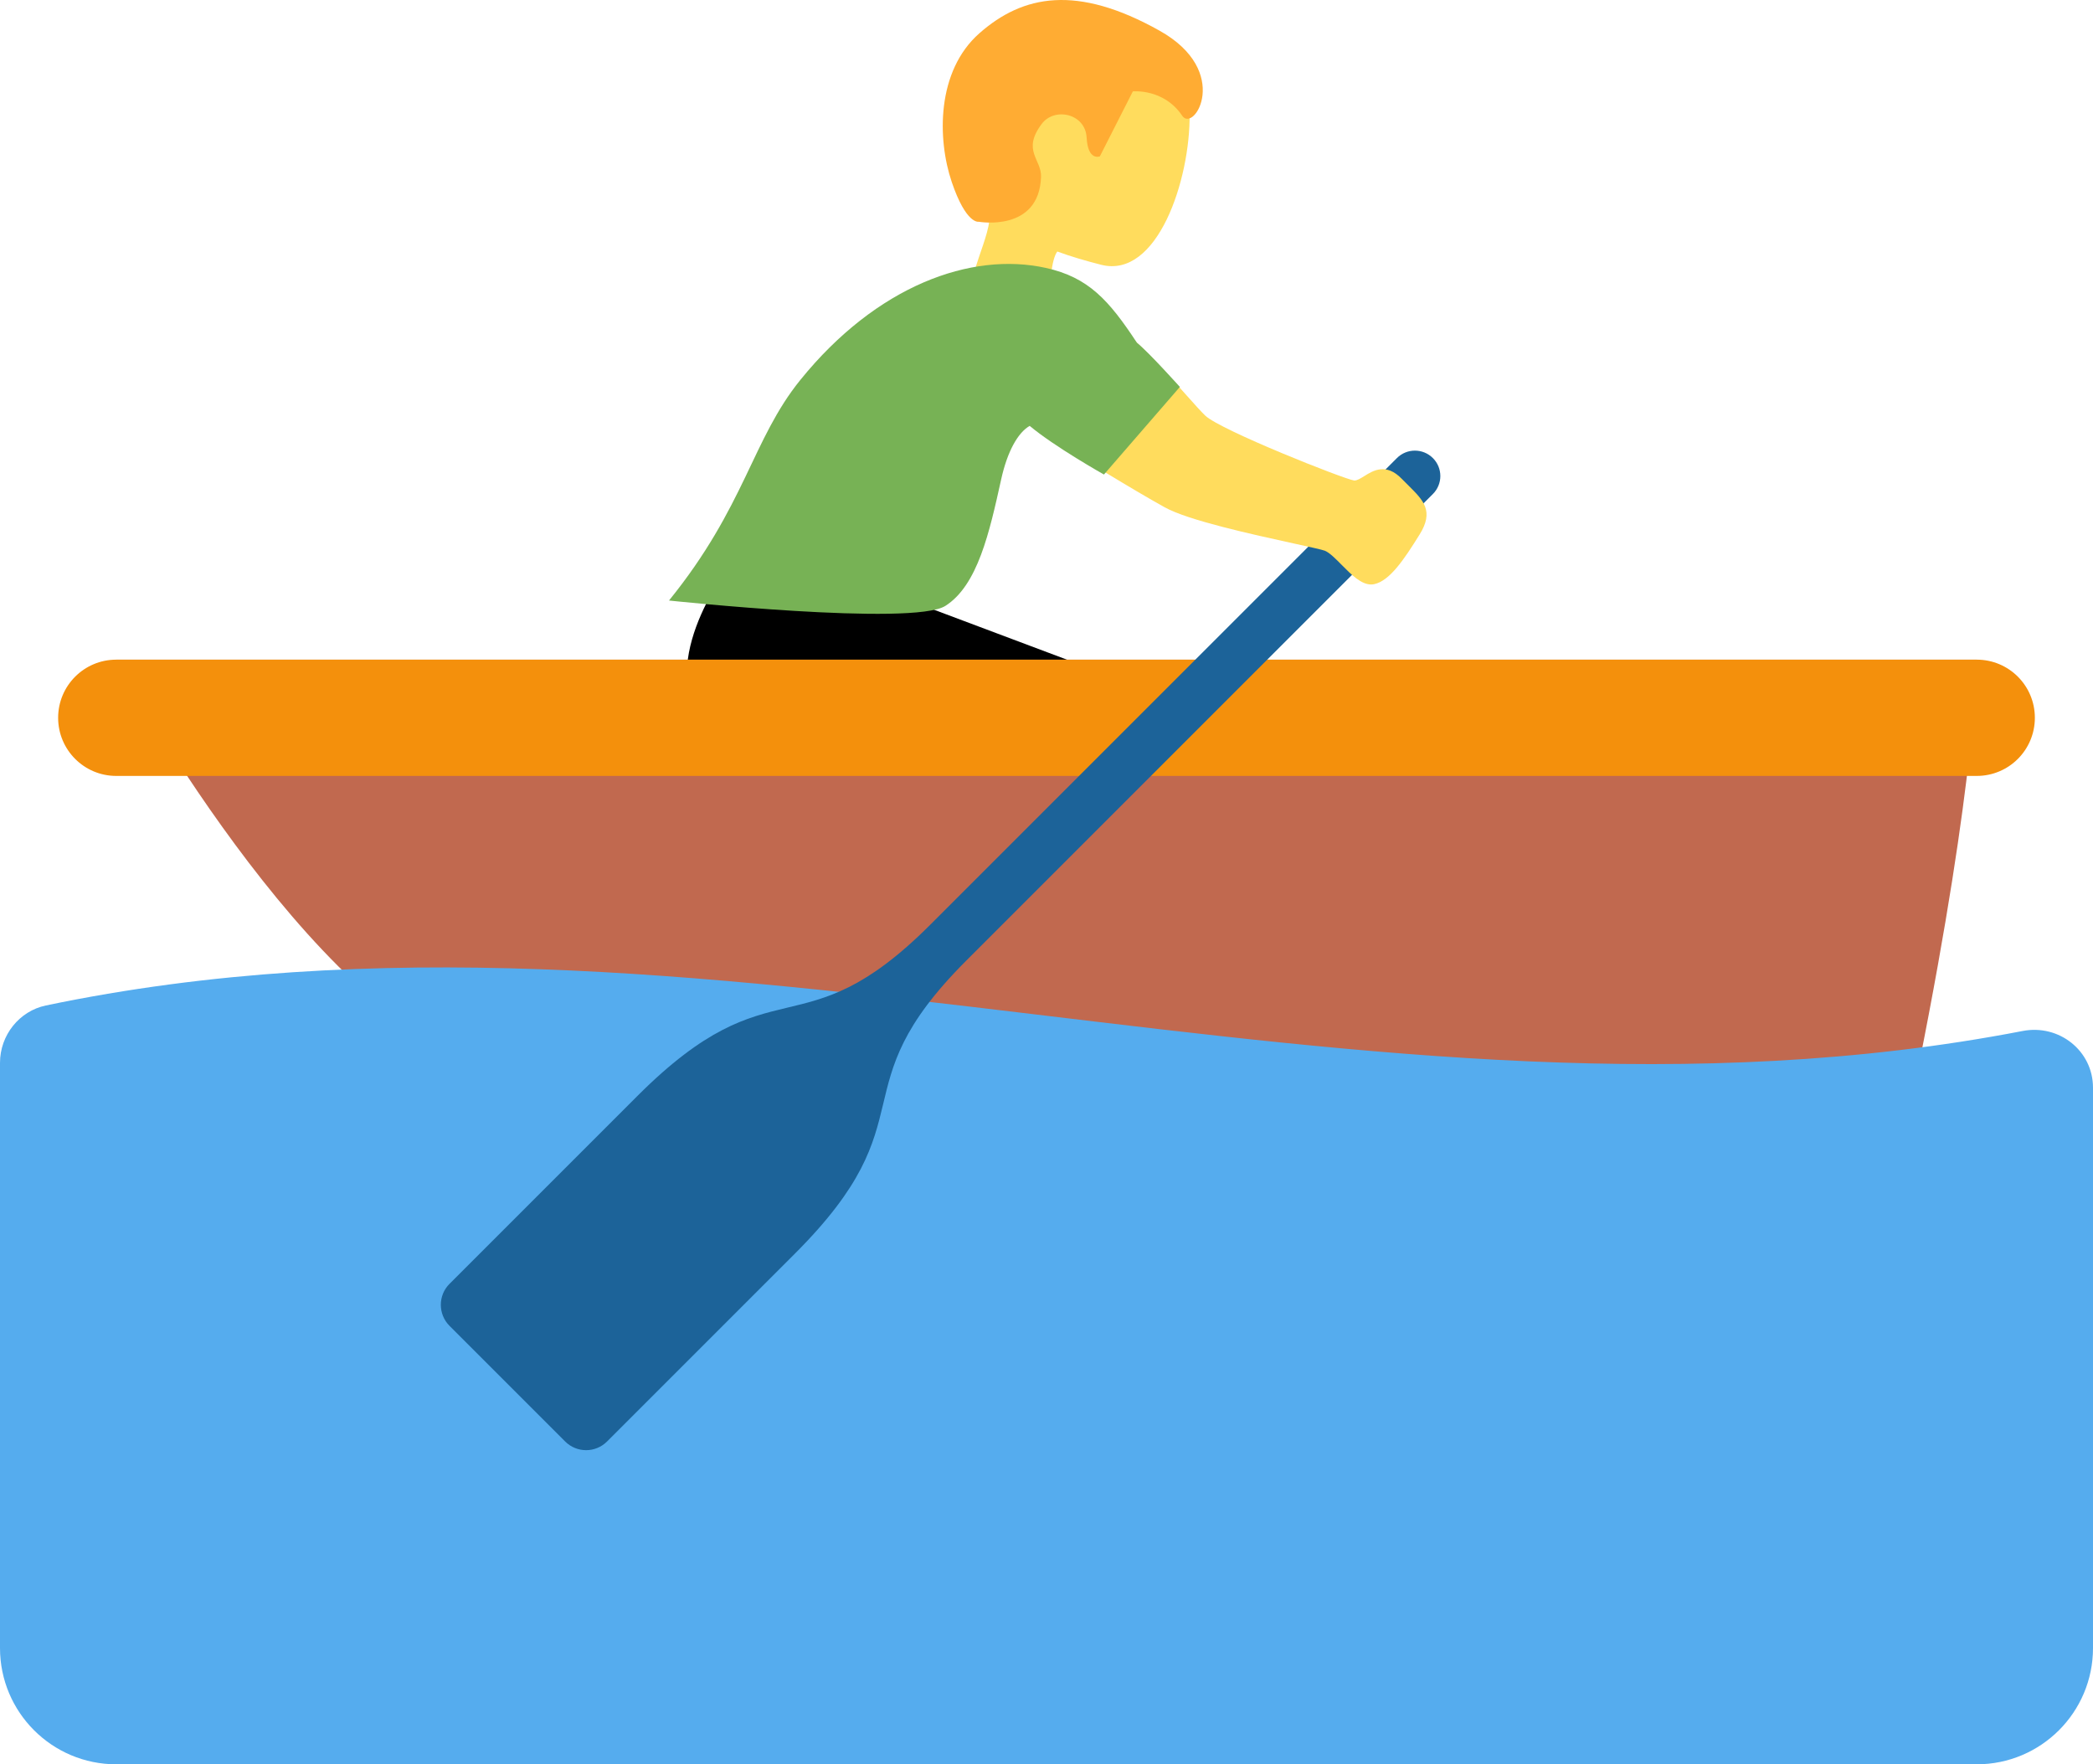 <?xml version="1.0" encoding="UTF-8" standalone="no"?>
<svg
   xmlns:dc="http://purl.org/dc/elements/1.1/"
   xmlns:cc="http://creativecommons.org/ns#"
   xmlns:rdf="http://www.w3.org/1999/02/22-rdf-syntax-ns#"
   xmlns:svg="http://www.w3.org/2000/svg"
   xmlns="http://www.w3.org/2000/svg"
   xmlns:sodipodi="http://sodipodi.sourceforge.net/DTD/sodipodi-0.dtd"
   xmlns:inkscape="http://www.inkscape.org/namespaces/inkscape"
   viewBox="0 0 36 30.346"
   id="svg2"
   version="1.1"
   inkscape:version="0.91 r13725"
   sodipodi:docname="1f6a3-200d-2642-fe0f.svg"
   width="36"
   height="30.346">
  <defs
     id="defs24" />
  <sodipodi:namedview
     pagecolor="#ffffff"
     bordercolor="#666666"
     borderopacity="1"
     objecttolerance="10"
     gridtolerance="10"
     guidetolerance="10"
     inkscape:pageopacity="0"
     inkscape:pageshadow="2"
     inkscape:window-width="640"
     inkscape:window-height="480"
     id="namedview22"
     showgrid="false"
     inkscape:zoom="6.5555556"
     inkscape:cx="18"
     inkscape:cy="18"
     inkscape:window-x="0"
     inkscape:window-y="0"
     inkscape:window-maximized="0"
     inkscape:current-layer="svg2" />
  <path
     d="m 15.356,10.221 3.083,1.158 -1.156,3.084 c 0,0 -4.55,-1.004 -5.259,-2.113 -0.709,-1.111 0.602,-2.729 0.602,-2.729 l 2.73,0.6 z"
     id="path4"
     inkscape:connector-curvature="0" />
  <path
     d="m 2,11.346 32,0 c 0,0 0,2 -1,7 -0.86,4.302 -21,1 -24.601,0 -3.083,-0.856 -6.399,-7 -6.399,-7 z"
     id="path6"
     inkscape:connector-curvature="0"
     style="fill:#c1694f" />
  <path
     d="m 35,12.346 c 0,0.553 -0.447,1 -1,1 l -32,0 c -0.552,0 -1,-0.447 -1,-1 0,-0.553 0.448,-1 1,-1 l 32,0 c 0.553,0 1,0.447 1,1 z"
     id="path8"
     inkscape:connector-curvature="0"
     style="fill:#f4900c" />
  <path
     d="m 0,18.279 0,10.067 c 0,1.105 0.895,2 2,2 l 32,0 c 1.105,0 2,-0.895 2,-2 l 0,-9.637 c 0,-0.637 -0.585,-1.097 -1.21,-0.976 -11.333,2.19 -22.667,-2.809 -34,-0.439 -0.461,0.096 -0.79,0.514 -0.79,0.985 z"
     id="path10"
     inkscape:connector-curvature="0"
     style="fill:#55acee" />
  <path
     d="m 24.646,7.879 c -0.171,-0.171 -0.448,-0.171 -0.619,0 l -8.031,8.031 c -2.225,2.224 -2.691,0.599 -5.033,2.941 l -3.231,3.231 c -0.2,0.199 -0.199,0.523 0,0.723 l 0.994,0.994 0.994,0.994 c 0.2,0.2 0.523,0.2 0.722,0 l 3.231,-3.231 c 2.342,-2.342 0.717,-2.809 2.941,-5.033 l 8.031,-8.031 c 0.172,-0.171 0.172,-0.448 0.001,-0.619 z"
     id="path12"
     inkscape:connector-curvature="0"
     style="fill:#1c6399" />
  <path
     d="m 17.028,3.575 c -0.176,-0.21 -0.314,-0.46 -0.388,-0.773 -0.265,-1.118 0.345,-2.22 1.362,-2.461 1.017,-0.241 2.447,0.464 2.46,1.613 0.013,1.141 -0.556,2.847 -1.522,2.6 -0.255,-0.065 -0.51,-0.138 -0.754,-0.228 -0.098,0.125 -0.153,0.592 -0.096,0.987 0.147,1.008 -1.245,1.167 -1.391,0.157 -0.116,-0.798 0.365,-1.327 0.329,-1.895 z"
     id="path14"
     inkscape:connector-curvature="0"
     style="fill:#ffdc5d" />
  <path
     d="m 19.947,0.529 c -1.426,-0.8 -2.352,-0.616 -3.1,0.042 -0.743,0.653 -0.726,1.824 -0.477,2.559 0.249,0.735 0.464,0.684 0.464,0.684 0,0 1.04,0.186 1.072,-0.772 0.01,-0.303 -0.333,-0.45 0.011,-0.91 0.222,-0.296 0.752,-0.178 0.773,0.233 0.022,0.411 0.228,0.324 0.228,0.324 l 0.567,-1.117 c 0,0 0.531,-0.055 0.85,0.42 0.202,0.298 0.857,-0.764 -0.388,-1.463 z"
     id="path16"
     inkscape:connector-curvature="0"
     style="fill:#ffac33" />
  <path
     d="m 24.229,8.354 -0.118,-0.118 c -0.271,-0.28 -0.494,-0.141 -0.642,-0.049 -0.064,0.04 -0.126,0.078 -0.172,0.078 l -0.004,0 c -0.178,-0.025 -2.298,-0.865 -2.562,-1.116 -0.072,-0.069 -0.182,-0.192 -0.321,-0.348 -0.399,-0.449 -1.004,-1.126 -1.621,-1.538 -0.484,-0.323 -0.858,-0.319 -1.086,-0.26 -0.277,0.071 -0.515,0.266 -0.655,0.534 -0.315,0.605 -0.131,1.283 0.447,1.647 1.135,0.716 2.013,1.25 2.539,1.542 0.41,0.227 1.505,0.465 2.229,0.624 0.248,0.054 0.482,0.105 0.526,0.123 0.079,0.032 0.188,0.141 0.292,0.247 0.163,0.165 0.331,0.333 0.502,0.333 0.017,0 0.033,-0.001 0.051,-0.005 0.267,-0.055 0.513,-0.419 0.783,-0.854 0.252,-0.403 0.067,-0.586 -0.188,-0.84 z"
     id="path18"
     inkscape:connector-curvature="0"
     style="fill:#ffdc5d" />
  <path
     d="m 19.556,5.896 c -0.482,-0.732 -0.833,-1.126 -1.568,-1.288 -1.287,-0.284 -2.912,0.308 -4.222,1.927 -0.829,1.024 -0.947,2.174 -2.259,3.794 0,0 4.199,0.447 4.754,0.092 0.556,-0.354 0.758,-1.265 0.959,-2.174 0.106,-0.482 0.288,-0.806 0.491,-0.922 0.426,0.358 1.277,0.837 1.277,0.837 l 1.306,-1.507 c 0,10e-4 -0.525,-0.587 -0.738,-0.759 z"
     id="path20"
     inkscape:connector-curvature="0"
     style="fill:#77b255" />
</svg>
